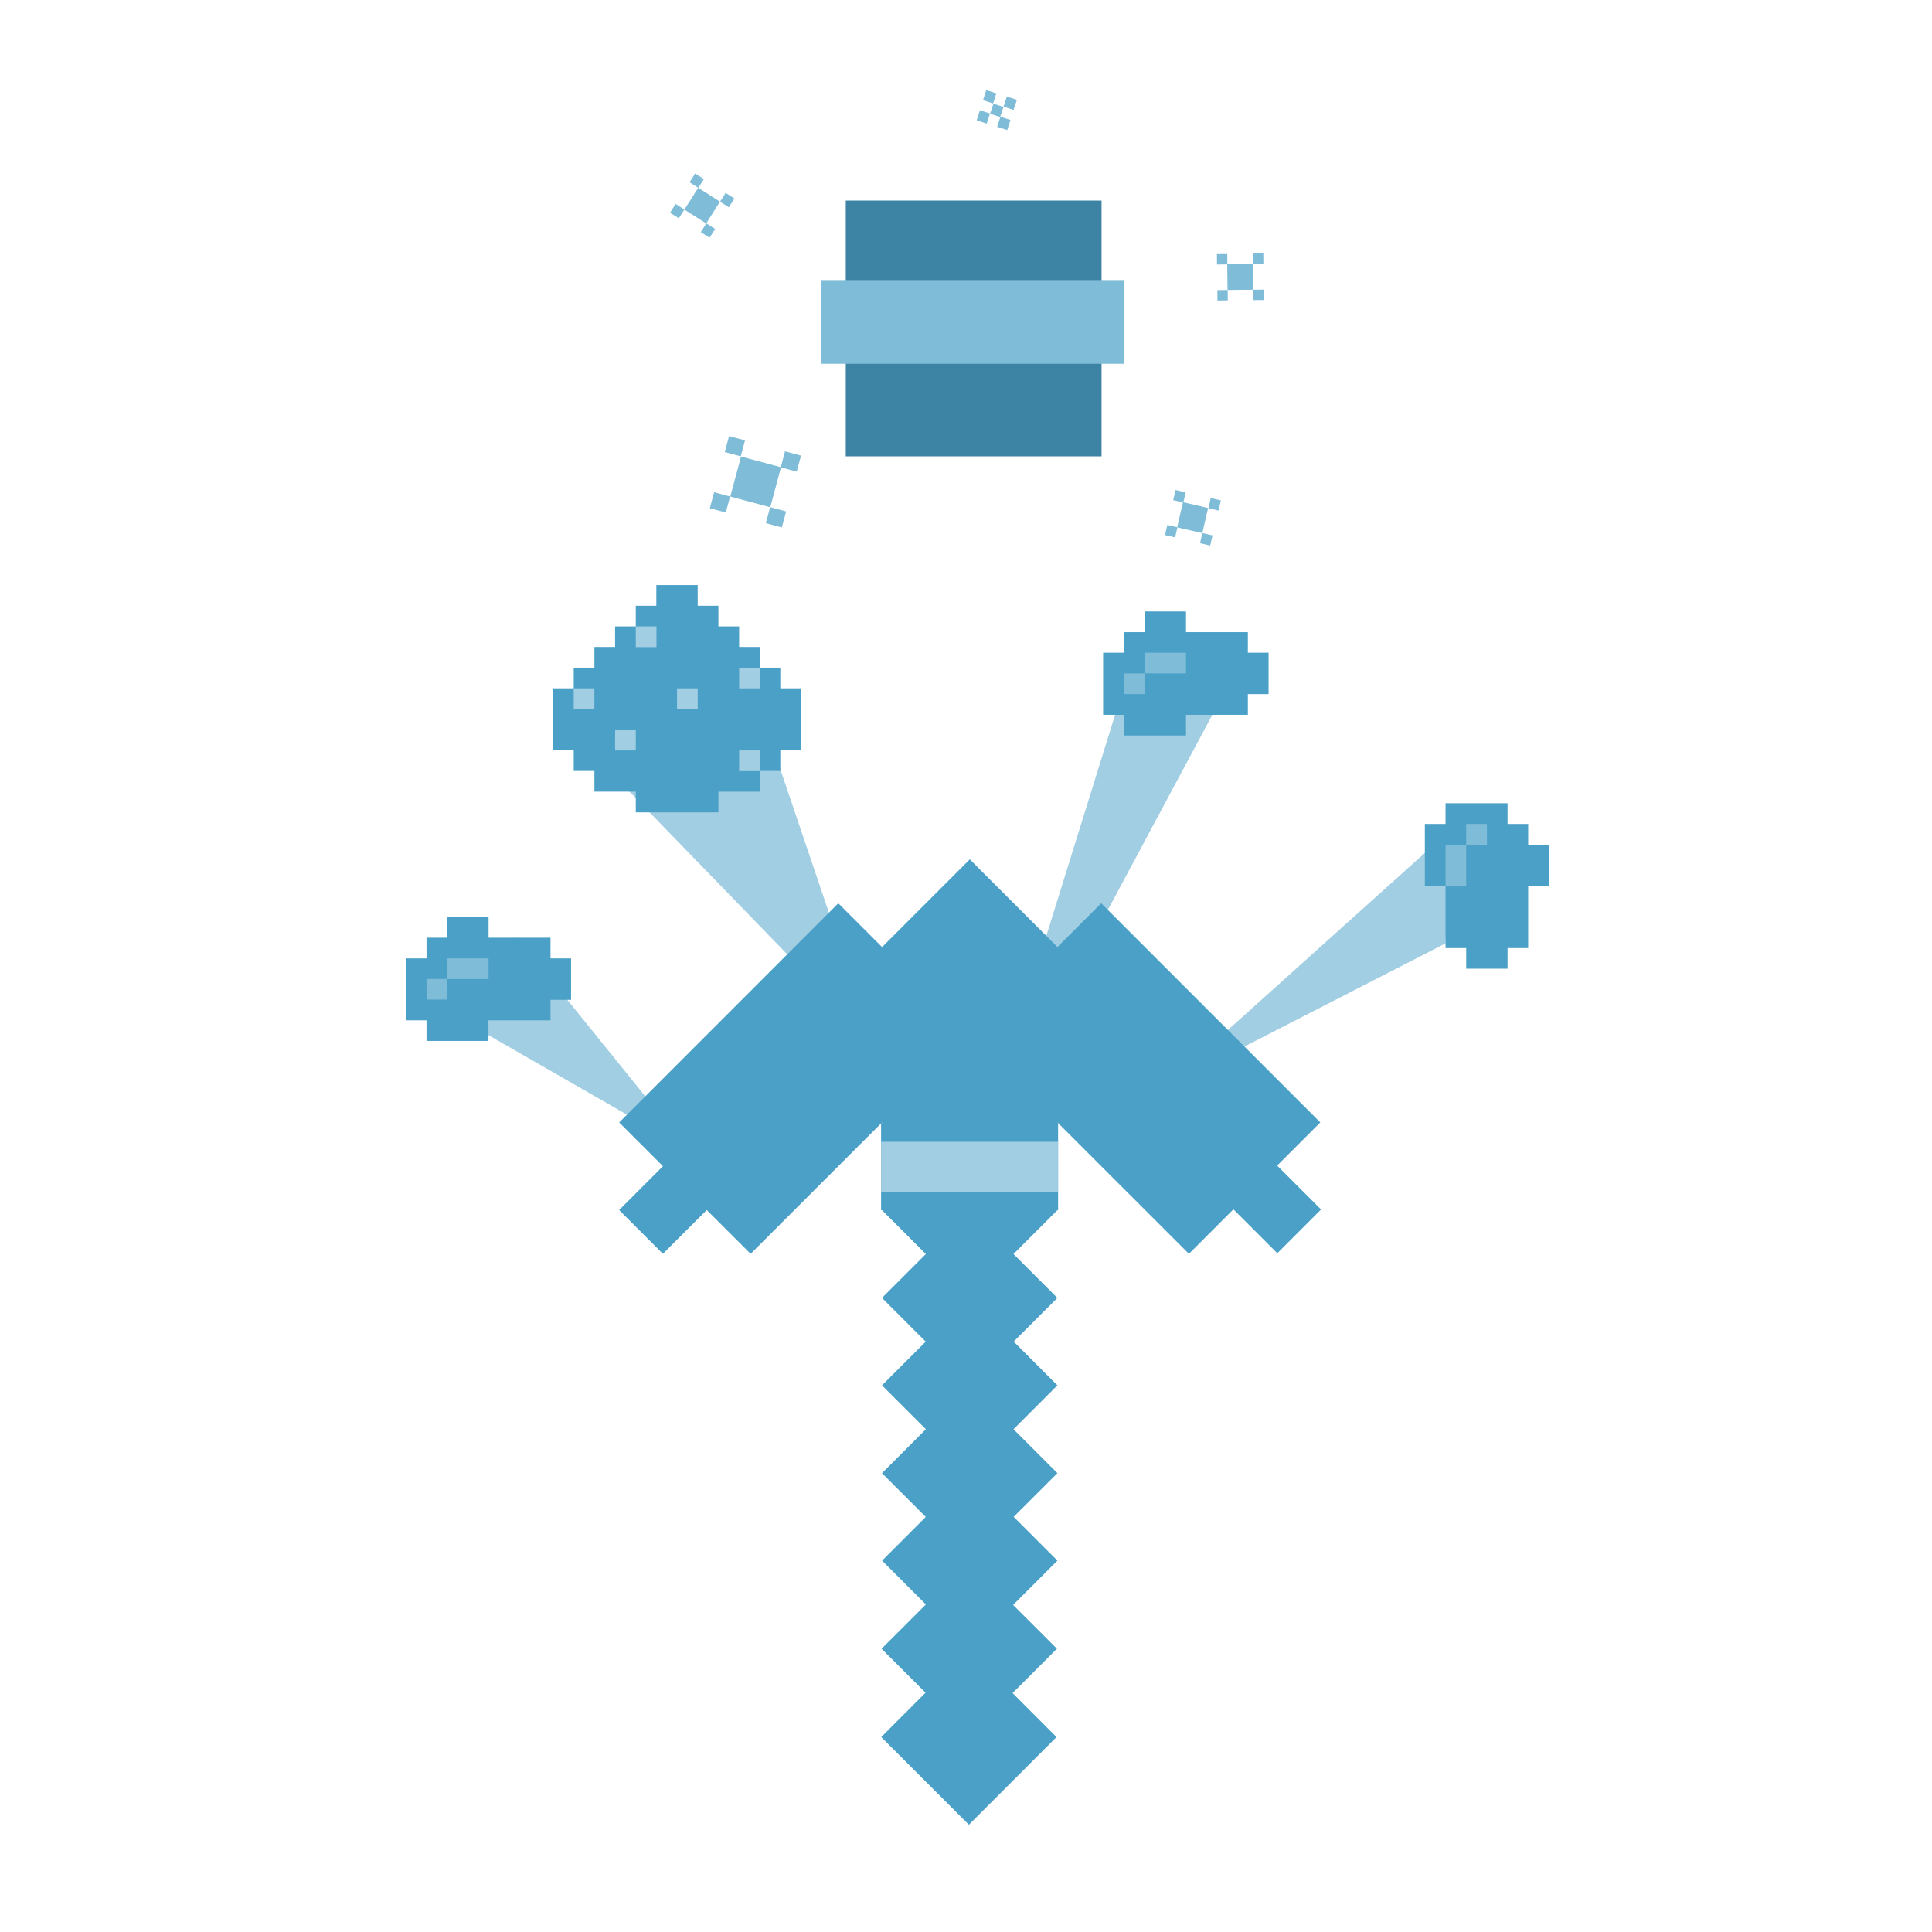 <?xml version="1.0" encoding="utf-8"?>
<!-- Generator: Adobe Illustrator 16.0.0, SVG Export Plug-In . SVG Version: 6.00 Build 0)  -->
<!DOCTYPE svg PUBLIC "-//W3C//DTD SVG 1.1//EN" "http://www.w3.org/Graphics/SVG/1.1/DTD/svg11.dtd">
<svg version="1.1" id="forterra_shamir" xmlns="http://www.w3.org/2000/svg" xmlns:xlink="http://www.w3.org/1999/xlink" x="0px"
	 y="0px" width="511.475px" height="511.473px" viewBox="0 0 511.475 511.473" enable-background="new 0 0 511.475 511.473"
	 xml:space="preserve">
<rect fill="#FFFFFF" width="511.475" height="511.473"/>
<g id="Icon">
	<g id="Rays">
		<polygon fill="#A1CEE2" points="227.389,265.066 217.542,262.064 152.557,195.044 200.438,185.503 		"/>
		<polygon fill="#A1CEE2" points="311.166,286.434 316.438,280.437 383.87,219.833 382.695,249.75 		"/>
		<polygon fill="#A1CEE2" points="178.129,299.27 173.243,299.27 121.705,269.674 136.874,248.199 		"/>
		<polygon fill="#A1CEE2" points="283.305,259.544 271.122,266.648 299.716,174.752 325.146,181.412 		"/>
	</g>
	<g id="Pickaxe">
		<g>
			
				<rect x="327.922" y="306.883" transform="matrix(0.707 -0.707 0.707 0.707 -126.458 330.844)" fill="#4AA0C7" width="16.379" height="22.357"/>
			<polygon fill="#4AA0C7" points="349.534,297.148 314.757,331.938 256.733,273.932 291.527,239.131 			"/>
			<polygon fill="#4AA0C7" points="256.739,273.934 198.718,331.936 163.927,297.156 221.929,239.139 			"/>
			<polygon fill="#4AA0C7" points="303.148,273.922 256.747,320.339 210.329,273.922 256.747,227.504 			"/>
			<polygon fill="#4AA0C7" points="189.844,317.599 175.498,331.934 163.909,320.349 178.258,305.982 			"/>
			<polygon fill="#4AA0C7" points="279.933,320.37 256.704,343.597 233.496,320.37 256.706,297.178 			"/>
			<polygon fill="#4AA0C7" points="279.931,343.611 256.702,366.798 233.498,343.605 256.708,320.382 			"/>
			<polygon fill="#4AA0C7" points="279.938,366.755 256.724,389.97 233.499,366.755 256.724,343.532 			"/>
			<polygon fill="#4AA0C7" points="279.935,390.003 256.708,413.193 233.498,390.002 256.707,366.777 			"/>
			<polygon fill="#4AA0C7" points="279.942,413.154 256.731,436.367 233.522,413.154 256.731,389.931 			"/>
			<polygon fill="#4AA0C7" points="279.807,436.477 256.598,459.703 233.389,436.478 256.599,413.287 			"/>
			<polygon fill="#4AA0C7" points="279.701,459.867 256.509,483.072 233.299,459.868 256.51,436.641 			"/>
		</g>
		<rect x="233.255" y="297.16" fill="#4AA0C7" width="46.864" height="23.222"/>
		<rect x="233.255" y="302.272" fill="#A1CEE2" width="46.864" height="13.317"/>
	</g>
	<g id="Particles">
	</g>
	<g id="Redstone_Dust">
		<g>
			<g>
				<rect x="146.415" y="182.23" fill="#4AA0C7" width="65.653" height="16.394"/>
				<rect x="151.888" y="176.759" fill="#4AA0C7" width="54.694" height="27.341"/>
				<rect x="157.362" y="171.282" fill="#4AA0C7" width="43.786" height="38.295"/>
				<rect x="162.839" y="165.838" fill="#4AA0C7" width="32.838" height="5.995"/>
				<rect x="168.316" y="160.366" fill="#4AA0C7" width="21.874" height="6.186"/>
				<rect x="173.758" y="154.89" fill="#4AA0C7" width="10.947" height="6.894"/>
				<rect x="168.316" y="208.398" fill="#4AA0C7" width="21.874" height="6.669"/>
			</g>
			<g>
				<rect x="168.316" y="165.838" fill="#A1CEE2" width="5.477" height="5.482"/>
				<rect x="162.839" y="193.186" fill="#A1CEE2" width="5.484" height="5.488"/>
				<rect x="179.232" y="182.23" fill="#A1CEE2" width="5.48" height="5.475"/>
				<rect x="195.674" y="176.759" fill="#A1CEE2" width="5.476" height="5.477"/>
				<rect x="195.674" y="198.673" fill="#A1CEE2" width="5.476" height="5.477"/>
				<rect x="151.888" y="182.23" fill="#A1CEE2" width="5.474" height="5.475"/>
			</g>
		</g>
	</g>
	<g id="Gold_Ingot">
		<g>
			<g>
				<rect x="382.695" y="212.652" fill="#4AA0C7" width="16.417" height="6.391"/>
				<rect x="377.216" y="218.133" fill="#4AA0C7" width="27.357" height="16.387"/>
				<rect x="403.216" y="223.617" fill="#4AA0C7" width="6.816" height="10.948"/>
				<rect x="382.695" y="233.383" fill="#4AA0C7" width="21.874" height="17.609"/>
				<rect x="388.165" y="248.719" fill="#4AA0C7" width="10.947" height="7.734"/>
			</g>
			<g>
				<rect x="388.165" y="218.133" fill="#7FBCD7" width="5.492" height="5.487"/>
				<rect x="382.695" y="223.617" fill="#7FBCD7" width="5.47" height="10.948"/>
			</g>
		</g>
	</g>
	<g id="Iron_Ingot">
		<g>
			<g>
				<rect x="107.434" y="253.724" fill="#4AA0C7" width="6.31" height="16.393"/>
				<rect x="112.917" y="248.249" fill="#4AA0C7" width="16.395" height="27.322"/>
				<rect x="118.393" y="242.757" fill="#4AA0C7" width="10.95" height="6.154"/>
				<rect x="128.444" y="248.249" fill="#4AA0C7" width="17.296" height="21.869"/>
				<rect x="144.402" y="253.724" fill="#4AA0C7" width="6.78" height="10.964"/>
			</g>
			<g>
				<rect x="112.917" y="259.168" fill="#7FBCD7" width="5.478" height="5.458"/>
				<rect x="118.393" y="253.724" fill="#7FBCD7" width="10.95" height="5.475"/>
			</g>
		</g>
		<g>
			<g>
				<rect x="292.044" y="172.802" fill="#4AA0C7" width="6.816" height="16.436"/>
				<rect x="297.537" y="167.364" fill="#4AA0C7" width="16.441" height="27.353"/>
				<rect x="303.026" y="161.88" fill="#4AA0C7" width="10.952" height="6.814"/>
				<rect x="313.032" y="167.364" fill="#4AA0C7" width="17.326" height="21.874"/>
				<rect x="329.721" y="172.802" fill="#4AA0C7" width="6.123" height="10.952"/>
			</g>
			<g>
				<rect x="297.537" y="178.273" fill="#7FBCD7" width="5.489" height="5.478"/>
				<rect x="303.026" y="172.802" fill="#7FBCD7" width="10.952" height="5.476"/>
			</g>
		</g>
	</g>
</g>
<g id="Shamir">
	<rect id="Cast" x="223.912" y="53.095" fill="#3D83A3" width="67.713" height="67.718"/>
	<rect id="Band" x="217.386" y="74.141" fill="#7FBCD7" width="80.102" height="22.166"/>
</g>
<g id="Shamir_Particles">
	<g>
		<polygon fill="#7FBCD7" points="311.637,139.602 313.171,132.941 319.834,134.483 318.303,141.133 		"/>
		<polygon fill="#7FBCD7" points="317.692,143.808 318.322,141.125 321.004,141.739 320.375,144.419 		"/>
		<polygon fill="#7FBCD7" points="319.936,134.537 320.529,131.855 323.212,132.479 322.61,135.161 		"/>
		<polygon fill="#7FBCD7" points="310.59,132.408 311.22,129.727 313.901,130.345 313.272,133.026 		"/>
		<polygon fill="#7FBCD7" points="308.412,141.653 309.043,138.974 311.724,139.598 311.092,142.276 		"/>
	</g>
	<g>
		<polygon fill="#7FBCD7" points="193.338,131.458 196.177,120.872 206.763,123.701 203.923,134.287 		"/>
		<polygon fill="#7FBCD7" points="202.754,138.493 203.886,134.259 208.123,135.398 206.98,139.626 		"/>
		<polygon fill="#7FBCD7" points="206.697,123.725 207.824,119.489 212.064,120.625 210.922,124.852 		"/>
		<polygon fill="#7FBCD7" points="191.87,119.686 193.008,115.455 197.232,116.591 196.106,120.817 		"/>
		<polygon fill="#7FBCD7" points="187.913,134.542 189.055,130.31 193.281,131.449 192.157,135.678 		"/>
	</g>
	<g>
		<polygon fill="#7FBCD7" points="181.182,55.487 184.848,49.717 190.604,53.383 186.954,59.145 		"/>
		<polygon fill="#7FBCD7" points="185.528,61.458 186.998,59.129 189.322,60.611 187.845,62.934 		"/>
		<polygon fill="#7FBCD7" points="190.636,53.4 192.101,51.076 194.43,52.553 192.948,54.876 		"/>
		<polygon fill="#7FBCD7" points="182.549,48.259 184.026,45.932 186.354,47.41 184.872,49.728 		"/>
		<polygon fill="#7FBCD7" points="177.386,56.317 178.857,53.991 181.18,55.468 179.706,57.786 		"/>
	</g>
	<g>
		<polygon fill="#7FBCD7" points="262.109,30.117 263.008,27.45 265.676,28.319 264.775,30.983 		"/>
		
			<rect x="260.7" y="24.276" transform="matrix(-0.309 0.951 -0.951 -0.309 367.418 -215.702)" fill="#7FBCD7" width="2.8" height="2.806"/>
		<polygon fill="#7FBCD7" points="265.679,28.232 266.543,25.574 269.213,26.442 268.313,29.11 		"/>
		<polygon fill="#7FBCD7" points="258.571,31.848 259.42,29.188 262.088,30.056 261.224,32.723 		"/>
		
			<rect x="264.254" y="31.331" transform="matrix(-0.308 0.951 -0.951 -0.308 378.698 -209.887)" fill="#7FBCD7" width="2.8" height="2.806"/>
	</g>
	<g>
		<polygon fill="#7FBCD7" points="324.891,69.94 331.729,69.866 331.786,76.695 324.983,76.762 		"/>
		<polygon fill="#7FBCD7" points="331.786,76.702 334.558,76.669 334.58,79.424 331.808,79.447 		"/>
		<polygon fill="#7FBCD7" points="331.706,67.123 334.442,67.092 334.465,69.846 331.728,69.87 		"/>
		<polygon fill="#7FBCD7" points="322.17,67.271 324.902,67.248 324.927,69.998 322.191,70.026 		"/>
		<polygon fill="#7FBCD7" points="322.284,76.804 325.018,76.774 325.04,79.524 322.308,79.558 		"/>
	</g>
</g>
</svg>
